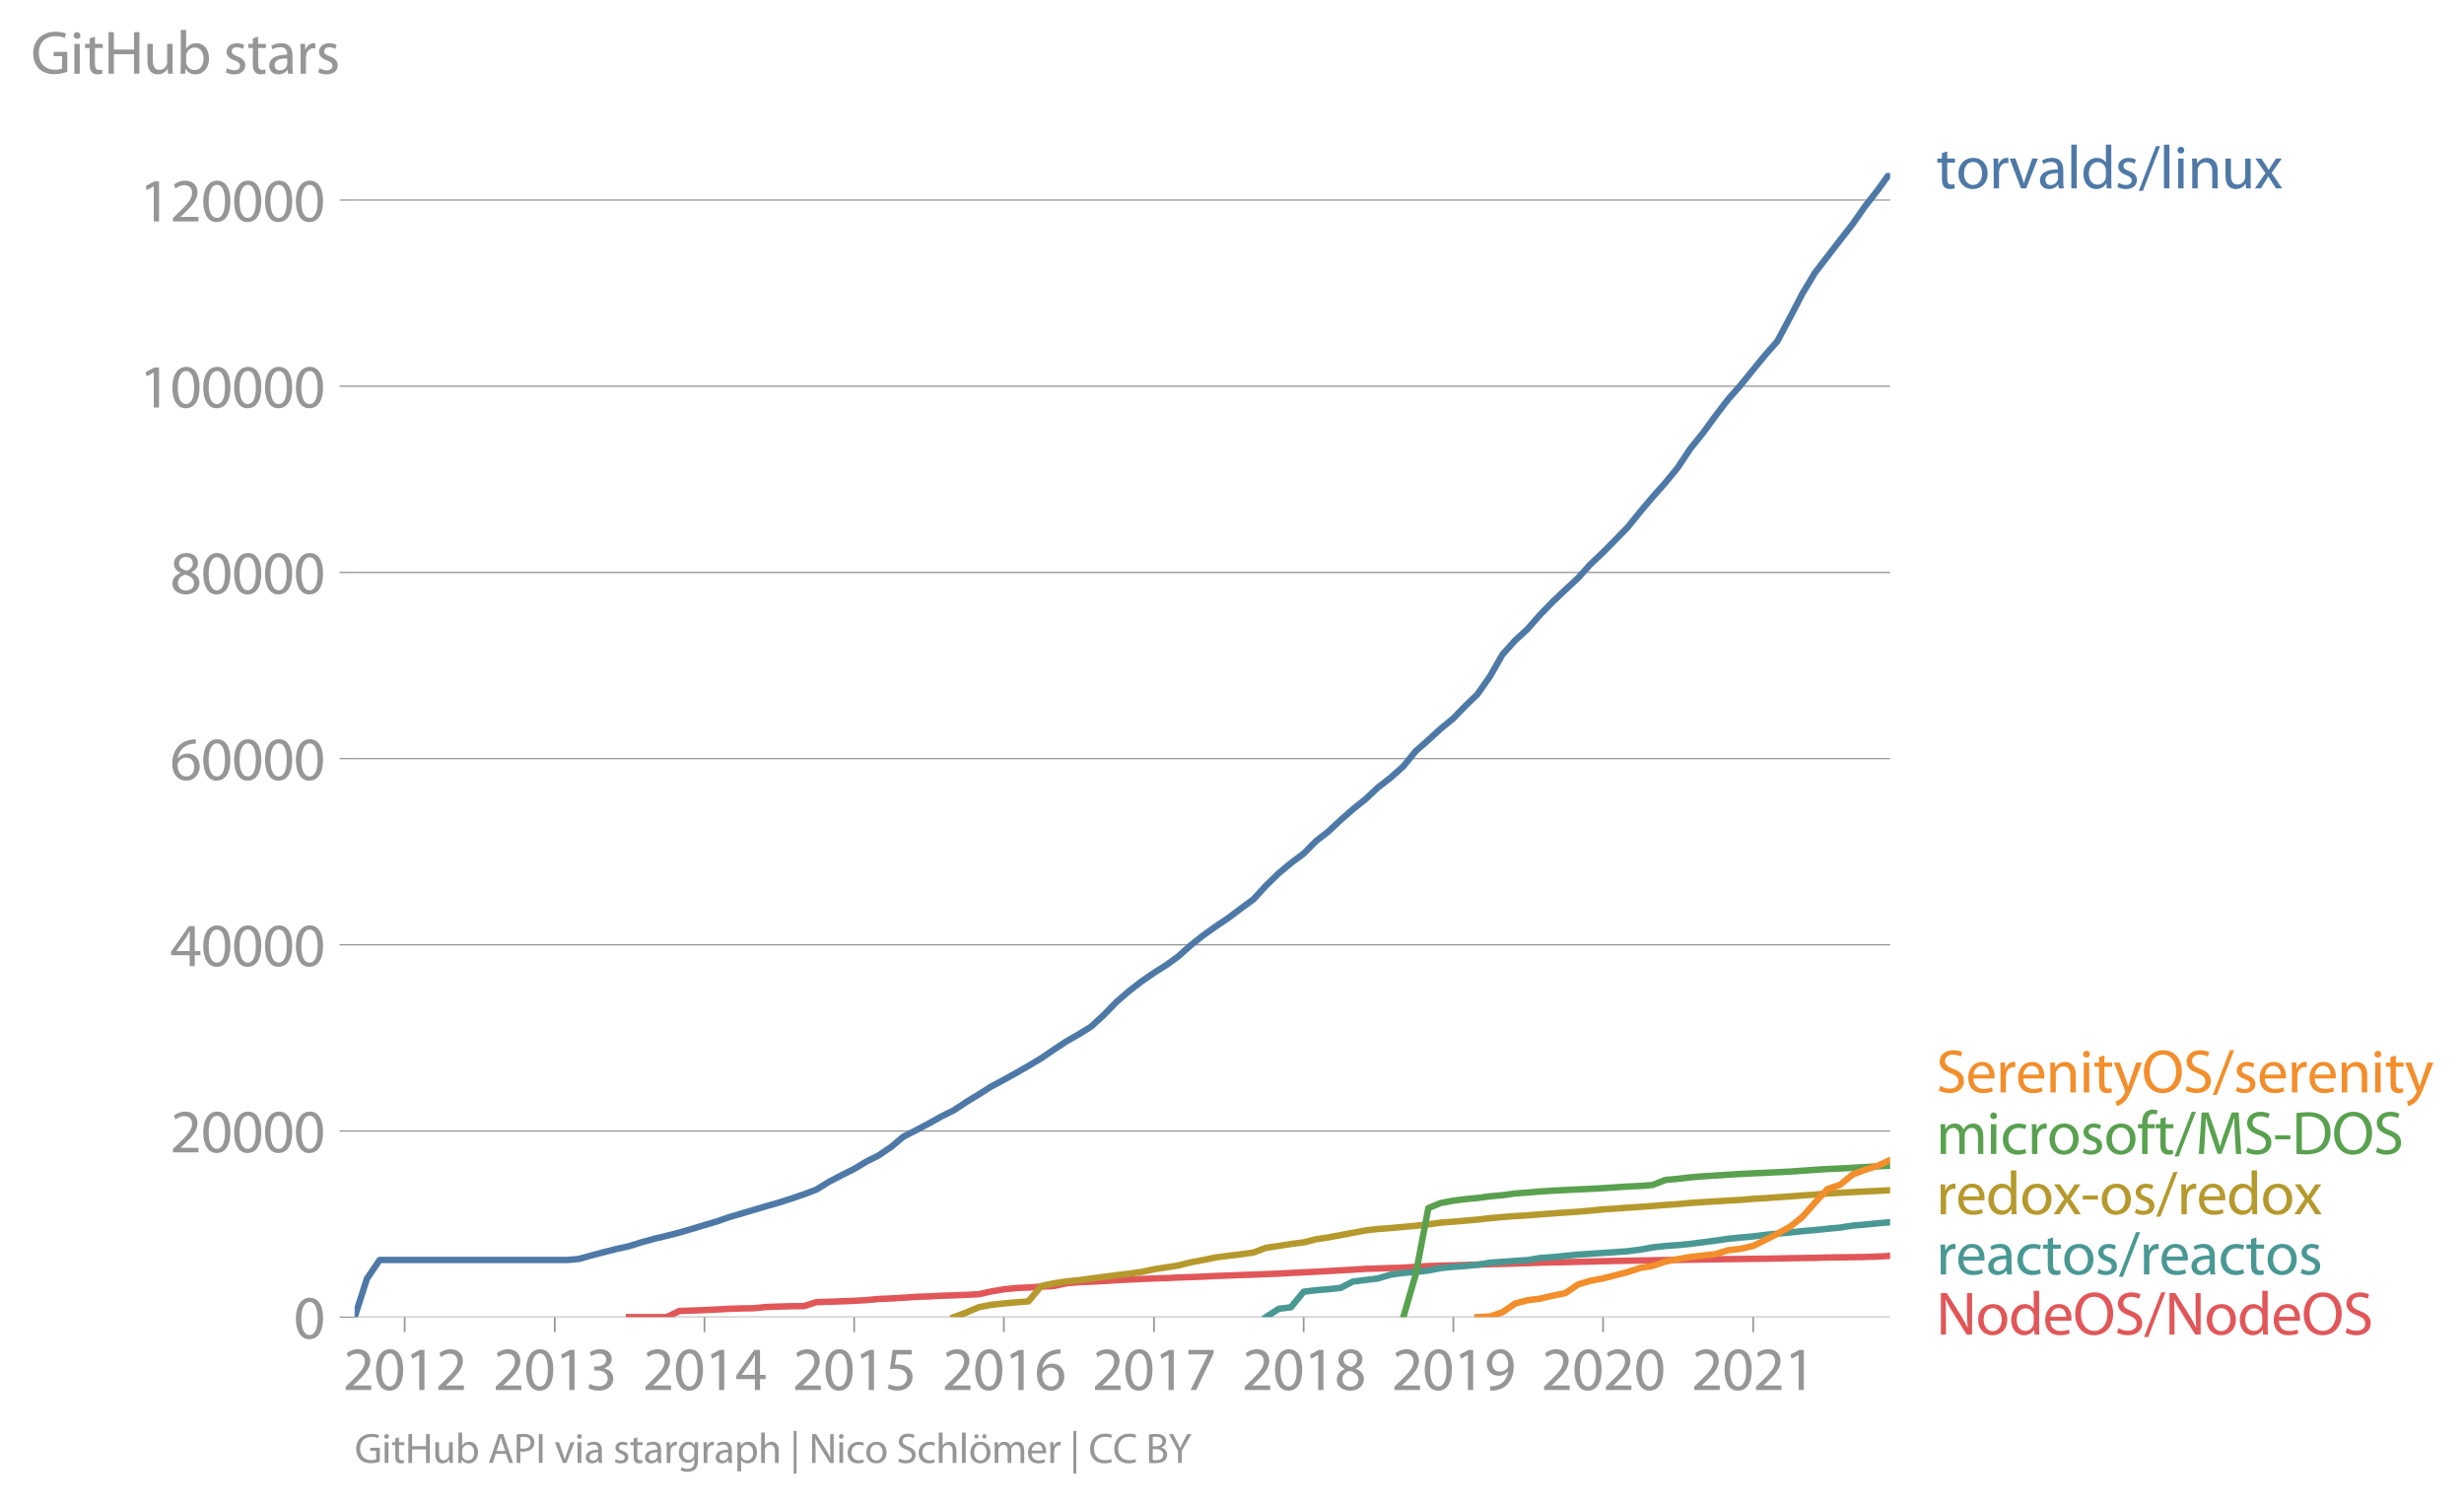 <svg xmlns:xlink="http://www.w3.org/1999/xlink" width="764.08" height="466.49" viewBox="0 0 573.06 349.868" xmlns="http://www.w3.org/2000/svg"><defs><style>*{stroke-linejoin:round;stroke-linecap:butt}</style></defs><g id="figure_1"><path d="M0 349.868h573.06V0H0v349.868z" style="fill:none" id="patch_1"/><g id="axes_1"><path d="M82.476 306.34h357.12V40.23H82.476V306.34z" style="fill:none" id="patch_2"/><g id="matplotlib.axis_1"><g id="xtick_1"><g id="line2d_1"><defs><path id="m7dbae514ab" d="M0 0v3.5" style="stroke:#969696;stroke-width:.4"/></defs><use xlink:href="#m7dbae514ab" x="94.113" y="306.341" style="fill:#969696;stroke:#969696;stroke-width:.4"/></g><g style="fill:#969696" transform="matrix(.14 0 0 -.14 79.75 323.28)" id="text_1"><defs><path id="MyriadPro-Regular-32" d="M2944 0v467H1075v13l333 307c877 845 1434 1466 1434 2234 0 595-378 1209-1274 1209-480 0-890-179-1178-422l180-397c192 160 505 352 883 352 621 0 825-390 825-813-6-627-486-1164-1548-2176L288 346V0h2656z" transform="scale(.016)"/><path id="MyriadPro-Regular-30" d="M1677 4230c-845 0-1447-768-1447-2163C243 691 794-70 1606-70c922 0 1447 780 1447 2195 0 1325-499 2105-1376 2105zm-32-435c582 0 845-672 845-1696 0-1062-276-1734-852-1734-512 0-844 614-844 1696 0 1133 358 1734 851 1734z" transform="scale(.016)"/><path id="MyriadPro-Regular-31" d="M1510 0h544v4160h-480l-908-486 108-429 724 390h12V0z" transform="scale(.016)"/></defs><use xlink:href="#MyriadPro-Regular-32"/><use xlink:href="#MyriadPro-Regular-30" x="51.3"/><use xlink:href="#MyriadPro-Regular-31" x="102.6"/><use xlink:href="#MyriadPro-Regular-32" x="153.9"/></g></g><g id="xtick_2"><use xlink:href="#m7dbae514ab" x="129.024" y="306.341" style="fill:#969696;stroke:#969696;stroke-width:.4" id="line2d_2"/><g style="fill:#969696" transform="matrix(.14 0 0 -.14 114.66 323.28)" id="text_2"><defs><path id="MyriadPro-Regular-33" d="M269 211C474 77 883-70 1350-70c999 0 1517 582 1517 1248 0 582-416 966-928 1068v13c512 186 768 551 768 979 0 506-371 992-1190 992-448 0-871-160-1088-320l147-409c179 128 499 275 832 275 518 0 730-294 730-627 0-493-519-704-928-704H896v-423h314c544 0 1068-249 1075-832 6-345-218-806-941-806-390 0-762 160-922 262L269 211z" transform="scale(.016)"/></defs><use xlink:href="#MyriadPro-Regular-32"/><use xlink:href="#MyriadPro-Regular-30" x="51.3"/><use xlink:href="#MyriadPro-Regular-31" x="102.6"/><use xlink:href="#MyriadPro-Regular-33" x="153.9"/></g></g><g id="xtick_3"><use xlink:href="#m7dbae514ab" x="163.839" y="306.341" style="fill:#969696;stroke:#969696;stroke-width:.4" id="line2d_3"/><g style="fill:#969696" transform="matrix(.14 0 0 -.14 149.476 323.28)" id="text_3"><defs><path id="MyriadPro-Regular-34" d="M2560 0v1133h582v441h-582v2586h-608L96 1504v-371h1933V0h531zM666 1574v13l1017 1415c115 192 218 371 346 614h19c-13-218-19-435-19-653V1574H666z" transform="scale(.016)"/></defs><use xlink:href="#MyriadPro-Regular-32"/><use xlink:href="#MyriadPro-Regular-30" x="51.3"/><use xlink:href="#MyriadPro-Regular-31" x="102.6"/><use xlink:href="#MyriadPro-Regular-34" x="153.9"/></g></g><g id="xtick_4"><use xlink:href="#m7dbae514ab" x="198.655" y="306.341" style="fill:#969696;stroke:#969696;stroke-width:.4" id="line2d_4"/><g style="fill:#969696" transform="matrix(.14 0 0 -.14 184.292 323.28)" id="text_4"><defs><path id="MyriadPro-Regular-35" d="M2771 4160H781L512 2163c154 19 339 45 576 45 832 0 1190-384 1197-922 0-556-455-902-986-902-377 0-717 128-889 230L269 186C467 58 851-70 1306-70c902 0 1548 608 1548 1420 0 525-268 884-595 1069-256 154-576 224-896 224-153 0-243-13-339-25l160 1068h1587v474z" transform="scale(.016)"/></defs><use xlink:href="#MyriadPro-Regular-32"/><use xlink:href="#MyriadPro-Regular-30" x="51.3"/><use xlink:href="#MyriadPro-Regular-31" x="102.6"/><use xlink:href="#MyriadPro-Regular-35" x="153.9"/></g></g><g id="xtick_5"><use xlink:href="#m7dbae514ab" x="233.47" y="306.341" style="fill:#969696;stroke:#969696;stroke-width:.4" id="line2d_5"/><g style="fill:#969696" transform="matrix(.14 0 0 -.14 219.107 323.28)" id="text_5"><defs><path id="MyriadPro-Regular-36" d="M2662 4224c-102 0-243-6-409-32-525-64-986-275-1331-614-410-410-704-1056-704-1876C218 621 800-70 1690-70c864 0 1382 704 1382 1465 0 813-518 1344-1254 1344-461 0-807-217-1005-480h-19c96 685 563 1331 1446 1479 160 25 307 32 422 25v461zM1690 365c-589 0-903 505-916 1190 0 103 26 186 64 250 154 301 468 512 807 512 518 0 857-359 857-954s-326-998-806-998h-6z" transform="scale(.016)"/></defs><use xlink:href="#MyriadPro-Regular-32"/><use xlink:href="#MyriadPro-Regular-30" x="51.3"/><use xlink:href="#MyriadPro-Regular-31" x="102.6"/><use xlink:href="#MyriadPro-Regular-36" x="153.9"/></g></g><g id="xtick_6"><use xlink:href="#m7dbae514ab" x="268.381" y="306.341" style="fill:#969696;stroke:#969696;stroke-width:.4" id="line2d_6"/><g style="fill:#969696" transform="matrix(.14 0 0 -.14 254.018 323.28)" id="text_6"><defs><path id="MyriadPro-Regular-37" d="M365 4160v-467h2035v-13L595 0h583l1811 3789v371H365z" transform="scale(.016)"/></defs><use xlink:href="#MyriadPro-Regular-32"/><use xlink:href="#MyriadPro-Regular-30" x="51.3"/><use xlink:href="#MyriadPro-Regular-31" x="102.6"/><use xlink:href="#MyriadPro-Regular-37" x="153.9"/></g></g><g id="xtick_7"><use xlink:href="#m7dbae514ab" x="303.196" y="306.341" style="fill:#969696;stroke:#969696;stroke-width:.4" id="line2d_7"/><g style="fill:#969696" transform="matrix(.14 0 0 -.14 288.833 323.28)" id="text_7"><defs><path id="MyriadPro-Regular-38" d="M1062 2170c-512-218-825-589-825-1114C237 448 762-70 1632-70c794 0 1414 486 1414 1209 0 506-320 871-838 1075v20c512 243 685 620 685 972 0 519-403 1024-1210 1024-729 0-1286-448-1286-1107 0-358 198-717 659-934l6-19zm583-1831c-531 0-851 371-832 794 0 397 262 717 749 857 563-160 915-403 915-908 0-423-327-743-832-743zm6 3488c506 0 704-345 704-678 0-378-275-634-633-755-480 128-794 352-794 768 0 358 256 665 723 665z" transform="scale(.016)"/></defs><use xlink:href="#MyriadPro-Regular-32"/><use xlink:href="#MyriadPro-Regular-30" x="51.3"/><use xlink:href="#MyriadPro-Regular-31" x="102.6"/><use xlink:href="#MyriadPro-Regular-38" x="153.9"/></g></g><g id="xtick_8"><use xlink:href="#m7dbae514ab" x="338.012" y="306.341" style="fill:#969696;stroke:#969696;stroke-width:.4" id="line2d_8"/><g style="fill:#969696" transform="matrix(.14 0 0 -.14 323.649 323.28)" id="text_8"><defs><path id="MyriadPro-Regular-39" d="M614-64c135-6 314 0 519 32 448 51 889 243 1209 557 410 397 717 1037 717 1952 0 1062-525 1753-1376 1753S262 3539 262 2752c0-710 480-1274 1229-1274 416 0 749 167 979 448h20c-77-492-276-857-551-1107-237-224-544-358-870-403-192-19-333-32-455-19V-64zm1024 3866c589 0 852-544 852-1255 0-89-20-153-52-205-147-249-441-435-819-435-486 0-800 365-800 883 0 589 339 1012 813 1012h6z" transform="scale(.016)"/></defs><use xlink:href="#MyriadPro-Regular-32"/><use xlink:href="#MyriadPro-Regular-30" x="51.3"/><use xlink:href="#MyriadPro-Regular-31" x="102.6"/><use xlink:href="#MyriadPro-Regular-39" x="153.9"/></g></g><g id="xtick_9"><use xlink:href="#m7dbae514ab" x="372.827" y="306.341" style="fill:#969696;stroke:#969696;stroke-width:.4" id="line2d_9"/><g style="fill:#969696" transform="matrix(.14 0 0 -.14 358.464 323.28)" id="text_9"><use xlink:href="#MyriadPro-Regular-32"/><use xlink:href="#MyriadPro-Regular-30" x="51.3"/><use xlink:href="#MyriadPro-Regular-32" x="102.6"/><use xlink:href="#MyriadPro-Regular-30" x="153.9"/></g></g><g id="xtick_10"><use xlink:href="#m7dbae514ab" x="407.738" y="306.341" style="fill:#969696;stroke:#969696;stroke-width:.4" id="line2d_10"/><g style="fill:#969696" transform="matrix(.14 0 0 -.14 393.375 323.28)" id="text_10"><use xlink:href="#MyriadPro-Regular-32"/><use xlink:href="#MyriadPro-Regular-30" x="51.3"/><use xlink:href="#MyriadPro-Regular-32" x="102.6"/><use xlink:href="#MyriadPro-Regular-31" x="153.9"/></g></g></g><g id="matplotlib.axis_2"><g id="ytick_1"><path d="M82.476 306.34h357.12" clip-path="url(#p950f5f79e9)" style="fill:none;stroke:#969696;stroke-width:.3;stroke-linecap:square" id="line2d_11"/><g id="line2d_12"><defs><path id="m899a31b29d" d="M0 0h-3.5" style="stroke:#969696;stroke-width:.3"/></defs><use xlink:href="#m899a31b29d" x="82.476" y="306.341" style="fill:#969696;stroke:#969696;stroke-width:.3"/></g><use xlink:href="#MyriadPro-Regular-30" style="fill:#969696" transform="matrix(.14 0 0 -.14 68.295 311.31)" id="text_11"/></g><g id="ytick_2"><path d="M82.476 263.038h357.12" clip-path="url(#p950f5f79e9)" style="fill:none;stroke:#969696;stroke-width:.3;stroke-linecap:square" id="line2d_13"/><use xlink:href="#m899a31b29d" x="82.476" y="263.038" style="fill:#969696;stroke:#969696;stroke-width:.3" id="line2d_14"/><g style="fill:#969696" transform="matrix(.14 0 0 -.14 39.568 268.008)" id="text_12"><use xlink:href="#MyriadPro-Regular-32"/><use xlink:href="#MyriadPro-Regular-30" x="51.3"/><use xlink:href="#MyriadPro-Regular-30" x="102.6"/><use xlink:href="#MyriadPro-Regular-30" x="153.9"/><use xlink:href="#MyriadPro-Regular-30" x="205.2"/></g></g><g id="ytick_3"><path d="M82.476 219.735h357.12" clip-path="url(#p950f5f79e9)" style="fill:none;stroke:#969696;stroke-width:.3;stroke-linecap:square" id="line2d_15"/><use xlink:href="#m899a31b29d" x="82.476" y="219.735" style="fill:#969696;stroke:#969696;stroke-width:.3" id="line2d_16"/><g style="fill:#969696" transform="matrix(.14 0 0 -.14 39.568 224.705)" id="text_13"><use xlink:href="#MyriadPro-Regular-34"/><use xlink:href="#MyriadPro-Regular-30" x="51.3"/><use xlink:href="#MyriadPro-Regular-30" x="102.6"/><use xlink:href="#MyriadPro-Regular-30" x="153.9"/><use xlink:href="#MyriadPro-Regular-30" x="205.2"/></g></g><g id="ytick_4"><path d="M82.476 176.432h357.12" clip-path="url(#p950f5f79e9)" style="fill:none;stroke:#969696;stroke-width:.3;stroke-linecap:square" id="line2d_17"/><use xlink:href="#m899a31b29d" x="82.476" y="176.432" style="fill:#969696;stroke:#969696;stroke-width:.3" id="line2d_18"/><g style="fill:#969696" transform="matrix(.14 0 0 -.14 39.568 181.402)" id="text_14"><use xlink:href="#MyriadPro-Regular-36"/><use xlink:href="#MyriadPro-Regular-30" x="51.3"/><use xlink:href="#MyriadPro-Regular-30" x="102.6"/><use xlink:href="#MyriadPro-Regular-30" x="153.9"/><use xlink:href="#MyriadPro-Regular-30" x="205.2"/></g></g><g id="ytick_5"><path d="M82.476 133.129h357.12" clip-path="url(#p950f5f79e9)" style="fill:none;stroke:#969696;stroke-width:.3;stroke-linecap:square" id="line2d_19"/><use xlink:href="#m899a31b29d" x="82.476" y="133.129" style="fill:#969696;stroke:#969696;stroke-width:.3" id="line2d_20"/><g style="fill:#969696" transform="matrix(.14 0 0 -.14 39.568 138.099)" id="text_15"><use xlink:href="#MyriadPro-Regular-38"/><use xlink:href="#MyriadPro-Regular-30" x="51.3"/><use xlink:href="#MyriadPro-Regular-30" x="102.6"/><use xlink:href="#MyriadPro-Regular-30" x="153.9"/><use xlink:href="#MyriadPro-Regular-30" x="205.2"/></g></g><g id="ytick_6"><path d="M82.476 89.826h357.12" clip-path="url(#p950f5f79e9)" style="fill:none;stroke:#969696;stroke-width:.3;stroke-linecap:square" id="line2d_21"/><use xlink:href="#m899a31b29d" x="82.476" y="89.826" style="fill:#969696;stroke:#969696;stroke-width:.3" id="line2d_22"/><g style="fill:#969696" transform="matrix(.14 0 0 -.14 32.387 94.796)" id="text_16"><use xlink:href="#MyriadPro-Regular-31"/><use xlink:href="#MyriadPro-Regular-30" x="51.3"/><use xlink:href="#MyriadPro-Regular-30" x="102.6"/><use xlink:href="#MyriadPro-Regular-30" x="153.9"/><use xlink:href="#MyriadPro-Regular-30" x="205.2"/><use xlink:href="#MyriadPro-Regular-30" x="256.5"/></g></g><g id="ytick_7"><path d="M82.476 46.523h357.12" clip-path="url(#p950f5f79e9)" style="fill:none;stroke:#969696;stroke-width:.3;stroke-linecap:square" id="line2d_23"/><use xlink:href="#m899a31b29d" x="82.476" y="46.523" style="fill:#969696;stroke:#969696;stroke-width:.3" id="line2d_24"/><g style="fill:#969696" transform="matrix(.14 0 0 -.14 32.387 51.493)" id="text_17"><use xlink:href="#MyriadPro-Regular-31"/><use xlink:href="#MyriadPro-Regular-32" x="51.3"/><use xlink:href="#MyriadPro-Regular-30" x="102.6"/><use xlink:href="#MyriadPro-Regular-30" x="153.9"/><use xlink:href="#MyriadPro-Regular-30" x="205.2"/><use xlink:href="#MyriadPro-Regular-30" x="256.5"/></g></g><g style="fill:#969696" transform="matrix(.14 0 0 -.14 7.2 17.14)" id="text_18"><defs><path id="MyriadPro-Regular-47" d="M3770 2266H2349v-448h877V531c-128-64-378-115-743-115-1005 0-1664 646-1664 1741 0 1081 685 1734 1735 1734 435 0 723-83 953-185l135 454c-186 90-576 198-1076 198-1446 0-2329-940-2336-2227 0-672 231-1248 602-1606 422-403 960-570 1613-570 582 0 1075 147 1325 237v2074z" transform="scale(.016)"/><path id="MyriadPro-Regular-69" d="M1030 0v3098H467V0h563zM749 4320c-205 0-352-154-352-352 0-192 141-346 339-346 224 0 365 154 358 346 0 198-134 352-345 352z" transform="scale(.016)"/><path id="MyriadPro-Regular-74" d="M595 3667v-569H115v-429h480V979c0-365 58-640 218-806C947 19 1158-70 1421-70c217 0 390 38 499 83l-26 422c-83-25-172-38-326-38-314 0-422 217-422 601v1671h806v429h-806v742l-551-173z" transform="scale(.016)"/><path id="MyriadPro-Regular-48" d="M486 4314V0h557v2022h2087V0h563v4314h-563V2509H1043v1805H486z" transform="scale(.016)"/><path id="MyriadPro-Regular-75" d="M3059 3098h-563V1197c0-103-19-205-51-288-103-250-365-512-743-512-512 0-691 397-691 985v1716H448V1286C448 198 1030-70 1517-70c550 0 877 326 1024 576h13l32-506h499c-19 243-26 525-26 845v2253z" transform="scale(.016)"/><path id="MyriadPro-Regular-62" d="M467 800c0-275-13-589-25-800h486l26 512h19c230-410 589-582 1037-582 691 0 1388 550 1388 1657 7 941-537 1581-1305 1581-499 0-858-224-1056-570h-13v1946H467V800zm557 998c0 90 19 167 32 231 115 429 474 691 858 691 601 0 921-531 921-1152 0-710-352-1190-941-1190-409 0-736 268-844 659-13 64-26 134-26 205v556z" transform="scale(.016)"/><path id="MyriadPro-Regular-73" d="M250 147C467 19 781-70 1120-70c736 0 1158 390 1158 934 0 461-275 730-812 934-404 154-589 269-589 525 0 231 185 423 518 423 288 0 512-103 634-180l141 410c-173 102-448 192-762 192-666 0-1069-410-1069-909 0-371 263-678 819-877 416-153 576-300 576-569 0-256-192-461-601-461-282 0-576 115-743 224L250 147z" transform="scale(.016)"/><path id="MyriadPro-Regular-61" d="M2643 1901c0 621-230 1267-1177 1267-391 0-762-109-1018-275l128-371c218 140 518 230 806 230 634 0 704-461 704-717v-64C890 1978 224 1568 224 819c0-448 320-889 947-889 442 0 775 217 947 460h20l44-390h512c-38 211-51 474-51 742v1159zm-544-858c0-57-13-121-32-179-89-262-345-518-749-518-288 0-531 172-531 537 0 602 698 711 1312 698v-538z" transform="scale(.016)"/><path id="MyriadPro-Regular-72" d="M467 0h557v1651c0 96 13 186 26 263 76 422 358 723 755 723 77 0 134-7 192-19v531c-51 13-96 19-160 19-378 0-717-262-858-678h-25l-20 608H442c19-288 25-602 25-967V0z" transform="scale(.016)"/></defs><use xlink:href="#MyriadPro-Regular-47"/><use xlink:href="#MyriadPro-Regular-69" x="64.6"/><use xlink:href="#MyriadPro-Regular-74" x="88"/><use xlink:href="#MyriadPro-Regular-48" x="121.1"/><use xlink:href="#MyriadPro-Regular-75" x="186.3"/><use xlink:href="#MyriadPro-Regular-62" x="241.4"/><use xlink:href="#MyriadPro-Regular-20" x="298.3"/><use xlink:href="#MyriadPro-Regular-73" x="319.5"/><use xlink:href="#MyriadPro-Regular-74" x="359.1"/><use xlink:href="#MyriadPro-Regular-61" x="392.2"/><use xlink:href="#MyriadPro-Regular-72" x="440.4"/><use xlink:href="#MyriadPro-Regular-73" x="473.1"/></g></g><path d="m146.289 306.34 2.956-.008h5.819l2.957-1.44 2.861-.078 2.957-.117 2.957-.147 2.671-.147 2.957-.098 2.861-.039 2.957-.29 2.862-.1 2.957-.08 2.957-.036 2.861-.916 2.957-.087 2.862-.104 2.957-.108 2.957-.18 2.67-.244 2.957-.132 2.862-.167 2.957-.208 2.861-.1 2.957-.145 2.957-.1 2.862-.118 2.957-.147 2.861-.63 2.957-.516 2.957-.294 2.766-.117 2.957-.206 2.862-.13 2.957-.636 2.861-.262 2.957-.12 2.957-.16 2.861-.184 2.957-.149 2.862-.13 2.957-.132 2.957-.082 2.67-.139 2.957-.093 2.862-.11 2.957-.156 2.861-.1 2.957-.112 2.957-.1 2.862-.113 2.957-.112 2.861-.17 2.957-.136 2.957-.149 2.67-.14 2.958-.17 2.861-.16 2.957-.192 2.862-.08 2.957-.107 2.957-.095 2.861-.182 2.957-.19 2.862-.085 2.957-.086 2.957-.085 2.67-.086 2.957-.085 2.862-.073 2.957-.08 2.861-.09 2.957-.11 2.957-.078 2.862-.043 2.957-.08 2.861-.063 2.957-.082 2.957-.059 2.766-.056 2.957-.039 2.862-.056 2.956-.059 2.862-.034 2.957-.05 2.957-.04 2.861-.045 2.957-.047 2.862-.026 2.957-.041 2.957-.03 2.67-.048 2.957-.057 2.862-.047 2.957-.043 2.861-.078 2.957-.044 2.957-.034 2.862-.052 2.957-.087 2.861-.169" clip-path="url(#p950f5f79e9)" style="fill:none;stroke:#e15759;stroke-width:1.5;stroke-linecap:square" id="line2d_25"/><path d="m294.42 306.34 2.958-1.941 2.861-.356 2.957-3.615 2.957-.358 2.67-.216 2.958-.314 2.861-1.475 2.957-.37 2.862-.348 2.957-.888 2.957-.39 2.861-.24 2.957-.325 2.862-.567 2.957-.303 2.957-.2 2.67-.272 2.957-.5 2.862-.195 2.957-.212 2.861-.182 2.957-.496 2.957-.21 2.862-.288 2.957-.288 2.861-.182 2.957-.201 2.957-.202 2.766-.201 2.957-.375 2.862-.52 2.956-.318 2.862-.212 2.957-.281 2.957-.381 2.861-.373 2.957-.428 2.862-.293 2.957-.253 2.957-.381 2.67-.266 2.957-.278 2.862-.305 2.957-.257 2.861-.295 2.957-.277 2.957-.47 2.862-.232 2.957-.298 2.861-.258" clip-path="url(#p950f5f79e9)" style="fill:none;stroke:#499894;stroke-width:1.5;stroke-linecap:square" id="line2d_26"/><path d="m221.833 306.34 2.862-1.062 2.957-1.254 2.861-.552 2.957-.318 2.957-.26 2.766-.234 2.957-3.553 2.862-.613 2.957-.465 2.861-.284 2.957-.385 2.957-.403 2.861-.37 2.957-.366 2.862-.39 2.957-.626 2.957-.463 2.67-.416 2.957-.747 2.862-.526 2.957-.608 2.861-.377 2.957-.346 2.957-.431 2.862-1.08 2.957-.436 2.861-.45 2.957-.377 2.957-.745 2.67-.392 2.958-.545 2.861-.546 2.957-.55 2.862-.333 2.957-.219 2.957-.262 2.861-.266 2.957-.323 2.862-.405 2.957-.227 2.957-.25 2.67-.24 2.957-.333 2.862-.249 2.957-.234 2.861-.166 2.957-.232 2.957-.223 2.862-.204 2.957-.19 2.861-.243 2.957-.298 2.957-.189 2.766-.208 2.957-.192 2.862-.2 2.956-.244 2.862-.186 2.957-.278 2.957-.194 2.861-.176 2.957-.182 2.862-.153 2.957-.247 2.957-.173 2.67-.195 2.957-.197 2.862-.217 2.957-.21 2.861-.257 2.957-.159 2.957-.162 2.862-.14 2.957-.148 2.861-.156" clip-path="url(#p950f5f79e9)" style="fill:none;stroke:#b6992d;stroke-width:1.5;stroke-linecap:square" id="line2d_27"/><g style="fill:#4e79a7" transform="matrix(.14 0 0 -.14 450.31 43.813)" id="text_19"><defs><path id="MyriadPro-Regular-6f" d="M1779 3168c-857 0-1536-608-1536-1645C243 544 890-70 1728-70c749 0 1542 499 1542 1644 0 948-601 1594-1491 1594zm-13-422c666 0 928-666 928-1191 0-697-403-1203-940-1203-551 0-941 512-941 1190 0 589 288 1204 953 1204z" transform="scale(.016)"/><path id="MyriadPro-Regular-76" d="M83 3098 1261 0h537l1216 3098h-588l-602-1741c-102-282-192-538-262-794h-20c-64 256-147 512-249 794L685 3098H83z" transform="scale(.016)"/><path id="MyriadPro-Regular-6c" d="M467 0h563v4544H467V0z" transform="scale(.016)"/><path id="MyriadPro-Regular-64" d="M2579 4544V2694h-13c-140 250-460 474-934 474-755 0-1395-634-1389-1664C243 563 819-70 1568-70c506 0 883 262 1056 608h13l25-538h506c-19 211-26 525-26 800v3744h-563zm0-3245c0-89-6-166-25-243-103-422-448-672-826-672-608 0-915 518-915 1146 0 684 345 1196 928 1196 422 0 729-294 813-652 19-71 25-167 25-237v-538z" transform="scale(.016)"/><path id="MyriadPro-Regular-2f" d="m422-256 1792 4640h-435L-6-256h428z" transform="scale(.016)"/><path id="MyriadPro-Regular-6e" d="M467 0h563v1862c0 96 13 192 39 263 96 313 384 576 755 576 531 0 717-416 717-915V0h563v1850c0 1062-666 1318-1094 1318-512 0-871-288-1024-582h-13l-32 512H442c19-256 25-519 25-839V0z" transform="scale(.016)"/><path id="MyriadPro-Regular-78" d="m102 3098 1050-1517L51 0h621l448 698c115 185 224 345 326 537h13c109-185 211-358 333-537L2246 0h640L1798 1600l1056 1498h-608l-435-660c-102-166-205-326-307-512h-19c-103 173-199 333-314 506l-441 666H102z" transform="scale(.016)"/></defs><use xlink:href="#MyriadPro-Regular-74"/><use xlink:href="#MyriadPro-Regular-6f" x="33.1"/><use xlink:href="#MyriadPro-Regular-72" x="88"/><use xlink:href="#MyriadPro-Regular-76" x="120.7"/><use xlink:href="#MyriadPro-Regular-61" x="168.8"/><use xlink:href="#MyriadPro-Regular-6c" x="217"/><use xlink:href="#MyriadPro-Regular-64" x="240.6"/><use xlink:href="#MyriadPro-Regular-73" x="297"/><use xlink:href="#MyriadPro-Regular-2f" x="336.6"/><use xlink:href="#MyriadPro-Regular-6c" x="370.9"/><use xlink:href="#MyriadPro-Regular-69" x="394.5"/><use xlink:href="#MyriadPro-Regular-6e" x="417.9"/><use xlink:href="#MyriadPro-Regular-75" x="473.4"/><use xlink:href="#MyriadPro-Regular-78" x="528.5"/></g><g style="fill:#f28e2b" transform="matrix(.14 0 0 -.14 450.31 254.075)" id="text_20"><defs><path id="MyriadPro-Regular-53" d="M269 211C499 58 954-70 1370-70c1017 0 1510 582 1510 1248 0 633-371 985-1101 1267-595 230-857 429-857 832 0 294 224 646 812 646 391 0 679-128 820-205l153 455c-192 109-512 211-953 211-839 0-1396-499-1396-1171 0-608 436-973 1140-1223 582-224 812-454 812-857 0-435-332-736-902-736-384 0-749 128-998 281L269 211z" transform="scale(.016)"/><path id="MyriadPro-Regular-65" d="M2957 1446c6 58 19 148 19 263 0 569-269 1459-1280 1459-902 0-1453-736-1453-1670C243 563 813-70 1766-70c493 0 832 108 1031 198l-96 403c-211-89-455-160-858-160-563 0-1049 314-1062 1075h2176zM787 1850c45 390 295 915 864 915 634 0 787-557 781-915H787z" transform="scale(.016)"/><path id="MyriadPro-Regular-79" d="M58 3098 1203 243c26-70 39-115 39-147s-20-77-45-134c-128-288-320-506-474-628-166-140-352-230-493-275l141-473c141 25 416 121 691 364 384 333 660 877 1063 1940l845 2208h-596l-614-1818c-77-224-141-461-198-646h-13c-51 185-128 428-199 633L672 3098H58z" transform="scale(.016)"/><path id="MyriadPro-Regular-4f" d="M2234 4384c-1152 0-2004-896-2004-2266C230 813 1030-70 2170-70c1100 0 2003 787 2003 2272 0 1280-762 2182-1939 2182zm-26-454c928 0 1376-896 1376-1754 0-979-499-1792-1382-1792-877 0-1376 826-1376 1747 0 947 460 1799 1382 1799z" transform="scale(.016)"/></defs><use xlink:href="#MyriadPro-Regular-53"/><use xlink:href="#MyriadPro-Regular-65" x="49.3"/><use xlink:href="#MyriadPro-Regular-72" x="99.4"/><use xlink:href="#MyriadPro-Regular-65" x="132.1"/><use xlink:href="#MyriadPro-Regular-6e" x="182.2"/><use xlink:href="#MyriadPro-Regular-69" x="237.7"/><use xlink:href="#MyriadPro-Regular-74" x="261.1"/><use xlink:href="#MyriadPro-Regular-79" x="294.2"/><use xlink:href="#MyriadPro-Regular-4f" x="341.3"/><use xlink:href="#MyriadPro-Regular-53" x="410.2"/><use xlink:href="#MyriadPro-Regular-2f" x="459.5"/><use xlink:href="#MyriadPro-Regular-73" x="493.8"/><use xlink:href="#MyriadPro-Regular-65" x="533.4"/><use xlink:href="#MyriadPro-Regular-72" x="583.5"/><use xlink:href="#MyriadPro-Regular-65" x="616.2"/><use xlink:href="#MyriadPro-Regular-6e" x="666.3"/><use xlink:href="#MyriadPro-Regular-69" x="721.8"/><use xlink:href="#MyriadPro-Regular-74" x="745.2"/><use xlink:href="#MyriadPro-Regular-79" x="778.3"/></g><g style="fill:#59a14f" transform="matrix(.14 0 0 -.14 450.31 268.397)" id="text_21"><defs><path id="MyriadPro-Regular-6d" d="M467 0h551v1869c0 96 12 192 44 275 90 282 346 563 698 563 429 0 646-358 646-851V0h551v1914c0 102 19 204 45 281 96 275 345 512 665 512 455 0 672-358 672-953V0h551v1824c0 1075-608 1344-1018 1344-294 0-499-77-685-218-128-96-249-230-345-403h-13c-135 365-455 621-877 621-512 0-800-275-973-570h-19l-26 500H442c19-256 25-519 25-839V0z" transform="scale(.016)"/><path id="MyriadPro-Regular-63" d="M2579 538c-160-71-371-154-691-154-614 0-1075 442-1075 1158 0 647 384 1172 1094 1172 307 0 519-71 653-148l128 436c-154 76-448 160-781 160-1011 0-1664-692-1664-1645C243 570 851-70 1786-70c416 0 742 108 889 185l-96 423z" transform="scale(.016)"/><path id="MyriadPro-Regular-66" d="M1082 0v2669h748v429h-748v166c0 474 121 896 601 896 160 0 275-32 359-70l76 435c-108 45-281 89-480 89-262 0-544-83-755-288-262-249-358-646-358-1081v-147H90v-429h435V0h557z" transform="scale(.016)"/><path id="MyriadPro-Regular-4d" d="M4230 0h544l-268 4314h-711l-768-2087c-192-544-345-1017-454-1453h-19c-109 448-256 922-436 1453l-736 2087H672L371 0h531l116 1850c38 646 70 1369 83 1907h13c121-512 294-1069 499-1677L2310 26h423l761 2092c218 589 397 1133 544 1639h20c-7-538 32-1261 64-1863L4230 0z" transform="scale(.016)"/><path id="MyriadPro-Regular-2d" d="M192 1939v-416h1581v416H192z" transform="scale(.016)"/><path id="MyriadPro-Regular-44" d="M486 13c282-32 615-51 1012-51 838 0 1504 217 1907 620 403 397 621 973 621 1677 0 698-224 1197-608 1549-378 352-948 538-1748 538-441 0-844-39-1184-90V13zm557 3833c147 32 365 58 653 58 1178 0 1754-646 1747-1664 0-1165-646-1830-1837-1830-217 0-422 6-563 32v3404z" transform="scale(.016)"/></defs><use xlink:href="#MyriadPro-Regular-6d"/><use xlink:href="#MyriadPro-Regular-69" x="83.4"/><use xlink:href="#MyriadPro-Regular-63" x="106.8"/><use xlink:href="#MyriadPro-Regular-72" x="151.6"/><use xlink:href="#MyriadPro-Regular-6f" x="184.3"/><use xlink:href="#MyriadPro-Regular-73" x="239.2"/><use xlink:href="#MyriadPro-Regular-6f" x="278.8"/><use xlink:href="#MyriadPro-Regular-66" x="333.7"/><use xlink:href="#MyriadPro-Regular-74" x="362.9"/><use xlink:href="#MyriadPro-Regular-2f" x="396"/><use xlink:href="#MyriadPro-Regular-4d" x="430.3"/><use xlink:href="#MyriadPro-Regular-53" x="510.7"/><use xlink:href="#MyriadPro-Regular-2d" x="560"/><use xlink:href="#MyriadPro-Regular-44" x="590.7"/><use xlink:href="#MyriadPro-Regular-4f" x="657.3"/><use xlink:href="#MyriadPro-Regular-53" x="726.2"/></g><g style="fill:#b6992d" transform="matrix(.14 0 0 -.14 450.31 282.397)" id="text_22"><use xlink:href="#MyriadPro-Regular-72"/><use xlink:href="#MyriadPro-Regular-65" x="32.7"/><use xlink:href="#MyriadPro-Regular-64" x="82.8"/><use xlink:href="#MyriadPro-Regular-6f" x="139.2"/><use xlink:href="#MyriadPro-Regular-78" x="194.1"/><use xlink:href="#MyriadPro-Regular-2d" x="240.4"/><use xlink:href="#MyriadPro-Regular-6f" x="271.1"/><use xlink:href="#MyriadPro-Regular-73" x="326"/><use xlink:href="#MyriadPro-Regular-2f" x="365.6"/><use xlink:href="#MyriadPro-Regular-72" x="399.9"/><use xlink:href="#MyriadPro-Regular-65" x="432.6"/><use xlink:href="#MyriadPro-Regular-64" x="482.7"/><use xlink:href="#MyriadPro-Regular-6f" x="539.1"/><use xlink:href="#MyriadPro-Regular-78" x="594"/></g><g style="fill:#499894" transform="matrix(.14 0 0 -.14 450.31 296.397)" id="text_23"><use xlink:href="#MyriadPro-Regular-72"/><use xlink:href="#MyriadPro-Regular-65" x="32.7"/><use xlink:href="#MyriadPro-Regular-61" x="82.8"/><use xlink:href="#MyriadPro-Regular-63" x="131"/><use xlink:href="#MyriadPro-Regular-74" x="175.8"/><use xlink:href="#MyriadPro-Regular-6f" x="208.9"/><use xlink:href="#MyriadPro-Regular-73" x="263.8"/><use xlink:href="#MyriadPro-Regular-2f" x="303.4"/><use xlink:href="#MyriadPro-Regular-72" x="337.7"/><use xlink:href="#MyriadPro-Regular-65" x="370.4"/><use xlink:href="#MyriadPro-Regular-61" x="420.5"/><use xlink:href="#MyriadPro-Regular-63" x="468.7"/><use xlink:href="#MyriadPro-Regular-74" x="513.5"/><use xlink:href="#MyriadPro-Regular-6f" x="546.6"/><use xlink:href="#MyriadPro-Regular-73" x="601.5"/></g><g style="fill:#e15759" transform="matrix(.14 0 0 -.14 450.31 310.397)" id="text_24"><defs><path id="MyriadPro-Regular-4e" d="M1011 0v1843c0 717-13 1235-45 1779l20 7c217-467 505-960 806-1440L3162 0h563v4314h-525V2509c0-672 13-1197 64-1773l-13-6c-205 441-454 896-774 1401L1094 4314H486V0h525z" transform="scale(.016)"/></defs><use xlink:href="#MyriadPro-Regular-4e"/><use xlink:href="#MyriadPro-Regular-6f" x="65.8"/><use xlink:href="#MyriadPro-Regular-64" x="120.7"/><use xlink:href="#MyriadPro-Regular-65" x="177.1"/><use xlink:href="#MyriadPro-Regular-4f" x="227.2"/><use xlink:href="#MyriadPro-Regular-53" x="296.1"/><use xlink:href="#MyriadPro-Regular-2f" x="345.4"/><use xlink:href="#MyriadPro-Regular-4e" x="379.7"/><use xlink:href="#MyriadPro-Regular-6f" x="445.5"/><use xlink:href="#MyriadPro-Regular-64" x="500.4"/><use xlink:href="#MyriadPro-Regular-65" x="556.8"/><use xlink:href="#MyriadPro-Regular-4f" x="606.9"/><use xlink:href="#MyriadPro-Regular-53" x="675.8"/></g><g style="fill:#969696" transform="matrix(.097 0 0 -.097 82.476 340.239)" id="text_25"><defs><path id="MyriadPro-Regular-41" d="M2714 1357 3174 0h596L2298 4314h-672L160 0h576l448 1357h1530zm-1415 435 423 1248c83 262 153 525 217 781h13c64-250 128-506 224-787l422-1242H1299z" transform="scale(.016)"/><path id="MyriadPro-Regular-50" d="M486 0h557v1728c128-32 282-38 448-38 544 0 1024 160 1319 473 217 224 332 531 332 922 0 384-140 697-377 902-256 231-659 359-1210 359-448 0-800-39-1069-84V0zm557 3859c96 26 282 45 525 45 614 0 1018-275 1018-845 0-595-410-921-1082-921-186 0-339 12-461 44v1677z" transform="scale(.016)"/><path id="MyriadPro-Regular-49" d="M486 4314V0h557v4314H486z" transform="scale(.016)"/><path id="MyriadPro-Regular-67" d="M3110 2246c0 378 13 628 26 852h-493l-25-468h-13c-135 256-429 538-967 538-710 0-1395-595-1395-1645C243 666 794 13 1562 13c480 0 812 230 985 518h13V186c0-781-422-1082-998-1082-384 0-704 115-909 243l-141-429c250-166 659-256 1030-256 391 0 826 90 1127 372 301 268 441 704 441 1414v1798zm-556-928c0-96-13-204-45-300-122-359-435-576-781-576-608 0-915 505-915 1113 0 717 384 1171 921 1171 410 0 685-268 788-595 25-77 32-160 32-256v-557z" transform="scale(.016)"/><path id="MyriadPro-Regular-70" d="M467-1267h557V416h13c185-307 544-486 953-486 730 0 1408 550 1408 1664 0 940-563 1574-1312 1574-505 0-870-224-1100-602h-13l-26 532H442c12-295 25-615 25-1012v-3353zm557 3059c0 77 19 160 38 230 109 423 468 698 852 698 595 0 921-531 921-1152 0-710-345-1197-941-1197-403 0-742 269-844 659-13 71-26 148-26 231v531z" transform="scale(.016)"/><path id="MyriadPro-Regular-68" d="M467 0h563v1869c0 109 7 192 39 269 102 307 390 563 755 563 531 0 717-423 717-922V0h563v1843c0 1069-666 1325-1082 1325-211 0-409-64-576-160-172-96-313-237-403-397h-13v1933H467V0z" transform="scale(.016)"/><path id="MyriadPro-Regular-7c" d="M550 4800v-6400h429v6400H550z" transform="scale(.016)"/><path id="MyriadPro-Regular-f6" d="M1165 3648c185 0 313 154 313 326 0 186-134 327-313 327s-327-147-327-327c0-172 135-326 320-326h7zm1184 0c185 0 313 154 313 326 0 186-134 327-313 327s-320-147-320-327c0-172 128-326 313-326h7zm-570-480c-857 0-1536-608-1536-1645C243 544 890-70 1728-70c749 0 1542 499 1542 1644 0 948-601 1594-1491 1594zm-13-422c666 0 928-666 928-1191 0-697-403-1203-940-1203-551 0-941 512-941 1190 0 589 288 1204 953 1204z" transform="scale(.016)"/><path id="MyriadPro-Regular-43" d="M3386 582c-224-108-570-179-909-179-1050 0-1658 679-1658 1735 0 1132 672 1779 1683 1779 359 0 660-77 871-179l134 454c-147 77-486 192-1024 192-1337 0-2253-915-2253-2266C230 704 1146-70 2362-70c524 0 934 108 1139 211l-115 441z" transform="scale(.016)"/><path id="MyriadPro-Regular-42" d="M486 13c186-26 480-51 864-51 704 0 1191 128 1492 403 217 211 364 493 364 864 0 640-480 979-889 1081v13c454 167 729 531 729 947 0 340-134 596-358 762-269 218-627 314-1184 314-390 0-774-39-1018-90V13zm557 3865c90 20 237 39 493 39 563 0 947-199 947-704 0-416-345-723-934-723h-506v1388zm0-1811h461c608 0 1114-243 1114-832 0-627-532-838-1108-838-198 0-358 6-467 25v1645z" transform="scale(.016)"/><path id="MyriadPro-Regular-59" d="M2010 0v1837l1446 2477h-634l-620-1191c-167-326-314-608-436-889h-12c-135 300-263 563-429 889L717 4314H83l1363-2484V0h564z" transform="scale(.016)"/></defs><use xlink:href="#MyriadPro-Regular-47"/><use xlink:href="#MyriadPro-Regular-69" x="64.6"/><use xlink:href="#MyriadPro-Regular-74" x="88"/><use xlink:href="#MyriadPro-Regular-48" x="121.1"/><use xlink:href="#MyriadPro-Regular-75" x="186.3"/><use xlink:href="#MyriadPro-Regular-62" x="241.4"/><use xlink:href="#MyriadPro-Regular-20" x="298.3"/><use xlink:href="#MyriadPro-Regular-41" x="319.5"/><use xlink:href="#MyriadPro-Regular-50" x="380.7"/><use xlink:href="#MyriadPro-Regular-49" x="433.9"/><use xlink:href="#MyriadPro-Regular-20" x="457.8"/><use xlink:href="#MyriadPro-Regular-76" x="479"/><use xlink:href="#MyriadPro-Regular-69" x="527.1"/><use xlink:href="#MyriadPro-Regular-61" x="550.5"/><use xlink:href="#MyriadPro-Regular-20" x="598.7"/><use xlink:href="#MyriadPro-Regular-73" x="619.9"/><use xlink:href="#MyriadPro-Regular-74" x="659.5"/><use xlink:href="#MyriadPro-Regular-61" x="692.6"/><use xlink:href="#MyriadPro-Regular-72" x="740.8"/><use xlink:href="#MyriadPro-Regular-67" x="773.5"/><use xlink:href="#MyriadPro-Regular-72" x="829.4"/><use xlink:href="#MyriadPro-Regular-61" x="862.1"/><use xlink:href="#MyriadPro-Regular-70" x="910.3"/><use xlink:href="#MyriadPro-Regular-68" x="967.2"/><use xlink:href="#MyriadPro-Regular-20" x="1022.7"/><use xlink:href="#MyriadPro-Regular-7c" x="1043.9"/><use xlink:href="#MyriadPro-Regular-20" x="1067.8"/><use xlink:href="#MyriadPro-Regular-4e" x="1089"/><use xlink:href="#MyriadPro-Regular-69" x="1154.8"/><use xlink:href="#MyriadPro-Regular-63" x="1178.2"/><use xlink:href="#MyriadPro-Regular-6f" x="1223"/><use xlink:href="#MyriadPro-Regular-20" x="1277.9"/><use xlink:href="#MyriadPro-Regular-53" x="1299.1"/><use xlink:href="#MyriadPro-Regular-63" x="1348.4"/><use xlink:href="#MyriadPro-Regular-68" x="1393.2"/><use xlink:href="#MyriadPro-Regular-6c" x="1448.7"/><use xlink:href="#MyriadPro-Regular-f6" x="1472.3"/><use xlink:href="#MyriadPro-Regular-6d" x="1527.2"/><use xlink:href="#MyriadPro-Regular-65" x="1610.6"/><use xlink:href="#MyriadPro-Regular-72" x="1660.7"/><use xlink:href="#MyriadPro-Regular-20" x="1693.4"/><use xlink:href="#MyriadPro-Regular-7c" x="1714.6"/><use xlink:href="#MyriadPro-Regular-20" x="1738.5"/><use xlink:href="#MyriadPro-Regular-43" x="1759.7"/><use xlink:href="#MyriadPro-Regular-43" x="1817.7"/><use xlink:href="#MyriadPro-Regular-20" x="1875.7"/><use xlink:href="#MyriadPro-Regular-42" x="1896.9"/><use xlink:href="#MyriadPro-Regular-59" x="1951.1"/></g><path d="m326.375 306.34 2.861-9.831 2.957-15.522 2.862-1.18 2.957-.557 2.957-.383 2.67-.247 2.957-.387 2.862-.254 2.957-.417 2.861-.204 2.957-.253 2.957-.187 2.862-.14 2.957-.154 2.861-.123 2.957-.16 2.957-.2 2.766-.18 2.957-.132 2.862-.24 2.956-1.16 2.862-.258 2.957-.355 2.957-.24 2.861-.17 2.957-.2 2.862-.174 2.957-.147 2.957-.124 2.67-.134 2.957-.143 2.862-.203 2.957-.204 2.861-.19 2.957-.12 2.957-.166 2.862-.167 2.957-.173 2.861-.154" clip-path="url(#p950f5f79e9)" style="fill:none;stroke:#59a14f;stroke-width:1.5;stroke-linecap:square" id="line2d_28"/><path d="m343.64 306.34 2.956-.175 2.862-.99 2.957-2.021 2.861-.745 2.957-.383 2.957-.698 2.862-.563 2.957-2.024 2.861-.855 2.957-.552 2.957-.765 2.766-.708 2.957-.976 2.862-.46 2.956-1.006 2.862-.574 2.957-.513 2.957-.327 2.861-.316 2.957-.91 2.862-.324 2.957-.676 2.957-1.461 2.67-1.368 2.957-1.633 2.862-2.282 2.957-3.352 2.861-3.122 2.957-.998 2.957-2.418 2.862-1.08 2.957-.936 2.861-1.32" clip-path="url(#p950f5f79e9)" style="fill:none;stroke:#f28e2b;stroke-width:1.5;stroke-linecap:square" id="line2d_29"/><path d="m82.476 306.34 2.862-8.93 2.957-4.372H131.98l2.67-.238 2.958-.832 2.861-.753 2.957-.745 2.862-.63 2.956-.927 2.957-.812 2.862-.68 2.957-.762 2.861-.829 2.957-.905 2.957-.866 2.671-.948 2.957-.86 2.861-.849 2.957-.874 2.862-.82 2.957-.947 2.957-1.013 2.861-1.08 2.957-1.826 2.862-1.49 2.957-1.48 2.957-1.778 2.67-1.323 2.957-2.003 2.862-2.394 2.957-1.512 2.861-1.509 2.957-1.65 2.957-1.468 2.862-1.898 2.957-1.81 2.861-1.81 2.957-1.577 2.957-1.645 2.766-1.594 2.957-1.76 2.862-1.95 2.957-1.958 2.861-1.646 2.957-1.825 2.957-2.726 2.861-2.938 2.957-2.568 2.862-2.217 2.957-2.05 2.957-1.856 2.67-1.938 2.957-2.637 2.862-2.269 2.957-2.107 2.861-1.924 2.957-2.218 2.957-2.176 2.862-3.126 2.957-2.886 2.861-2.386 2.957-2.202 2.957-2.982 2.67-2.054 2.958-2.752 2.861-2.518 2.957-2.365 2.862-2.689 2.957-2.297 2.957-2.633 2.861-3.512 2.957-2.609 2.862-2.615 2.957-2.427 2.957-3.047 2.67-2.576 2.957-4.235 2.862-5.004 2.957-3.29 2.861-2.631 2.957-3.36 2.957-3.034 2.862-2.709 2.957-2.74 2.861-3.18 2.957-2.803 2.957-2.992 2.766-2.826 2.957-3.657 2.862-3.4 2.956-3.314 2.862-3.48 2.957-4.46 2.957-3.665 2.861-3.913 2.957-3.875 2.862-3.24 2.957-3.643 2.957-3.61 2.67-3.01 2.957-5.525 2.862-5.523 2.957-4.917 2.861-3.709 2.957-3.847 2.957-3.778 2.862-4.103 2.957-3.783 2.861-3.977" clip-path="url(#p950f5f79e9)" style="fill:none;stroke:#4e79a7;stroke-width:1.5;stroke-linecap:square" id="line2d_30"/></g></g><defs><clipPath id="p950f5f79e9"><path d="M82.476 40.229h357.12v266.112H82.476z"/></clipPath></defs></svg>